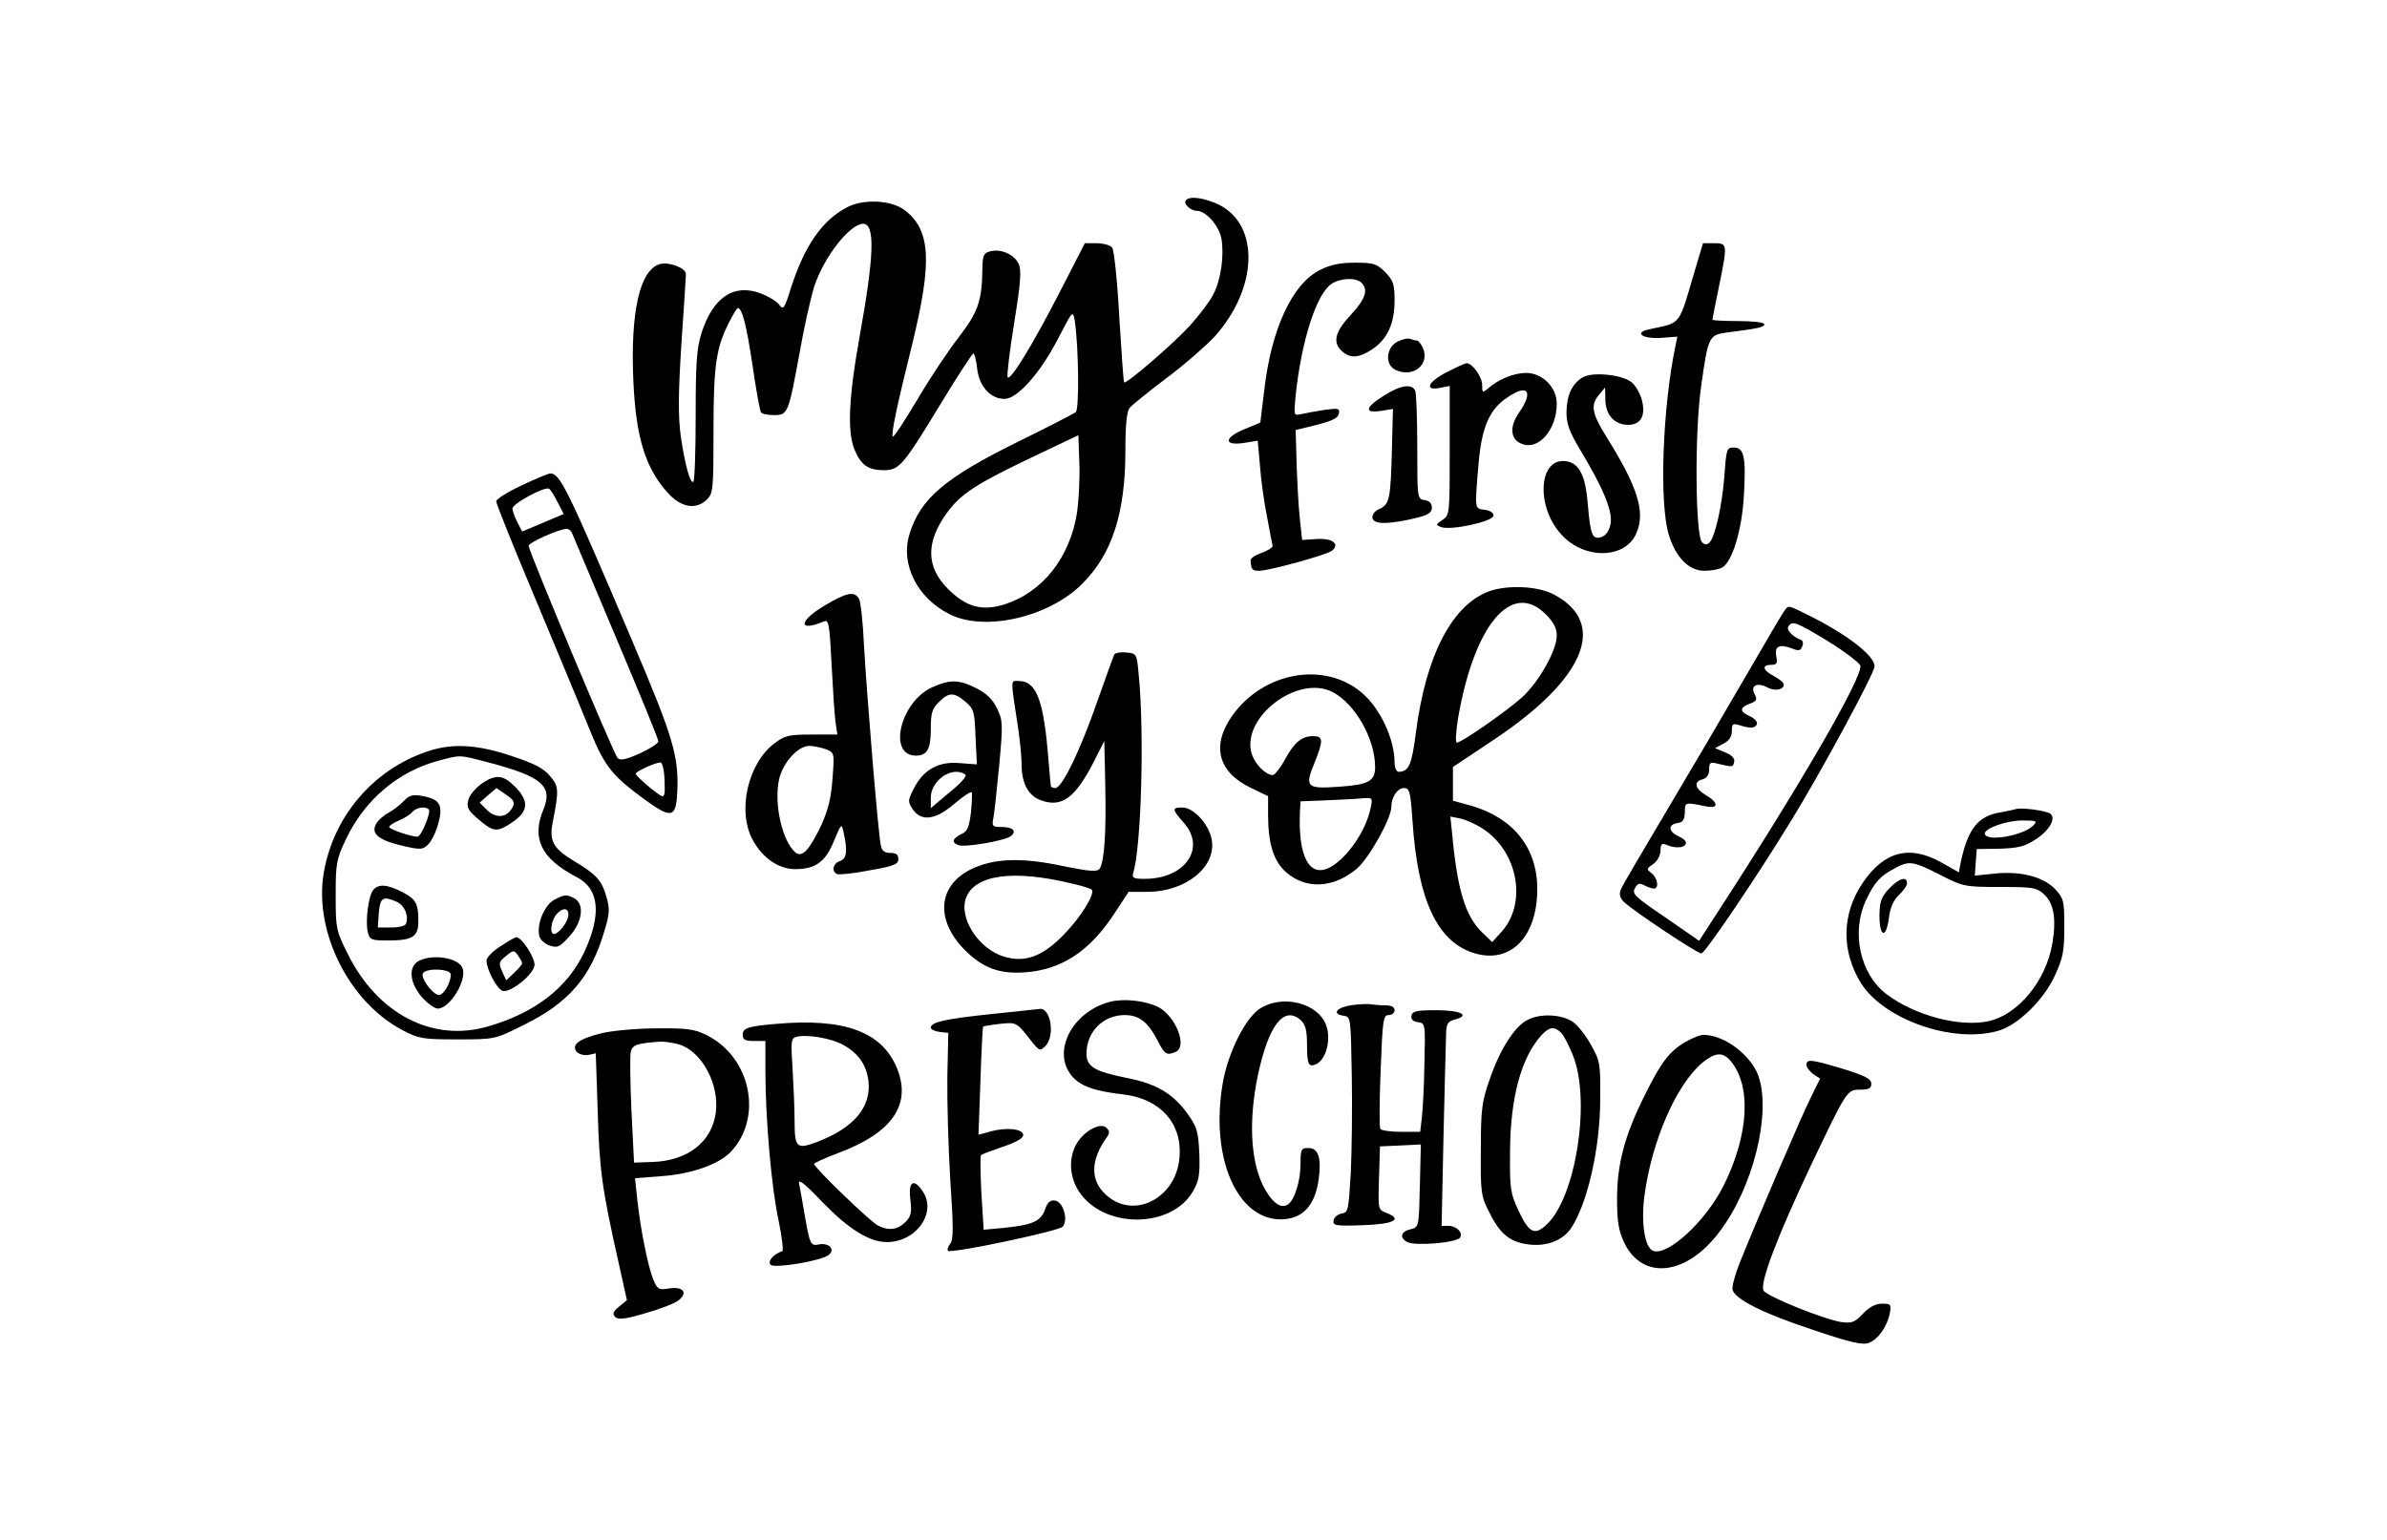 <?xml version="1.0" standalone="no"?>
<!DOCTYPE svg PUBLIC "-//W3C//DTD SVG 20010904//EN"
 "http://www.w3.org/TR/2001/REC-SVG-20010904/DTD/svg10.dtd">
<svg version="1.0" xmlns="http://www.w3.org/2000/svg"
 width="736pt" height="475pt" viewBox="0 0 736 475"
 preserveAspectRatio="xMidYMid meet">

<g transform="translate(0,475) scale(0.1,-0.1)"
fill="#000000" stroke="none">
<path d="M3657 4133 c-10 -10 13 -33 33 -33 28 0 68 -45 76 -85 9 -52 -1 -127
-25 -173 -11 -22 -44 -65 -72 -96 -51 -56 -197 -182 -203 -175 -2 2 -8 94 -15
203 -6 113 -16 205 -22 213 -6 7 -28 13 -48 13 l-36 0 -75 -146 c-88 -171
-155 -280 -163 -267 -3 5 6 80 20 167 20 123 23 163 14 182 -13 29 -55 48 -88
39 -20 -5 -23 -12 -24 -53 -1 -100 -13 -134 -73 -212 -32 -41 -90 -128 -128
-193 -39 -65 -72 -116 -75 -113 -6 6 11 89 60 286 62 254 57 352 -25 413 -41
30 -124 34 -174 9 -78 -40 -132 -117 -175 -249 -20 -65 -24 -70 -36 -53 -7 10
-33 26 -57 35 -83 32 -148 -12 -183 -122 -15 -48 -18 -92 -18 -255 0 -108 -3
-199 -7 -203 -9 -10 -26 51 -39 140 -8 61 -8 128 2 285 8 113 14 209 14 215 0
18 -50 38 -79 31 -63 -16 -93 -147 -83 -363 8 -175 38 -270 110 -347 40 -42
85 -48 117 -16 19 19 20 33 20 213 0 202 8 255 49 335 12 23 23 42 26 42 13 0
27 -53 45 -175 11 -76 23 -141 26 -146 3 -5 21 -9 40 -9 43 0 45 4 79 190 14
80 35 173 46 208 30 90 109 191 150 192 38 0 35 -97 -12 -356 -32 -180 -37
-286 -14 -341 20 -47 41 -62 88 -63 50 0 60 12 177 204 52 86 98 156 101 156
4 0 9 -21 12 -47 6 -54 41 -93 84 -93 40 0 110 79 165 185 46 89 46 89 52 55
12 -82 14 -271 3 -281 -7 -5 -84 -45 -172 -88 -232 -114 -308 -179 -341 -289
-28 -92 24 -196 124 -246 108 -55 308 -9 410 95 91 91 132 217 132 410 0 77 4
120 13 131 6 8 58 50 115 93 56 42 122 100 147 127 133 148 140 342 15 406
-43 21 -90 29 -103 15z m-336 -963 c-22 -140 -107 -247 -225 -284 -68 -21
-117 -8 -173 48 -68 68 -69 144 -3 235 42 58 92 90 260 170 l145 69 3 -86 c2
-48 -2 -116 -7 -152z"/>
<path d="M5225 3913 c-50 -170 -40 -157 -138 -178 -50 -10 -25 -30 32 -27 l53
4 -6 -29 c-40 -191 -50 -483 -21 -580 21 -71 62 -113 110 -113 20 0 45 4 55
10 31 17 61 115 67 221 7 119 1 149 -31 149 -22 0 -23 -4 -29 -87 -7 -93 -29
-189 -46 -206 -8 -8 -15 -7 -23 1 -21 21 -23 340 -3 479 22 158 24 160 82 168
94 12 113 16 113 25 0 6 -36 10 -80 10 -44 0 -80 2 -80 4 0 2 9 48 20 101 27
133 27 135 -15 135 l-34 0 -26 -87z"/>
<path d="M4071 3918 c-86 -42 -151 -181 -173 -372 l-12 -99 -48 -20 c-64 -26
-66 -52 -4 -43 l44 7 7 -78 c3 -43 13 -114 22 -158 8 -44 16 -84 17 -89 0 -4
-15 -14 -34 -21 -19 -6 -35 -17 -34 -23 2 -29 5 -32 27 -32 29 0 209 49 224
62 25 20 2 39 -46 36 l-46 -3 -7 64 c-4 35 -8 111 -10 169 l-3 106 65 16 c47
12 66 21 68 34 4 17 -1 18 -45 12 -26 -4 -58 -10 -71 -13 -23 -5 -23 -5 -17
58 18 169 64 313 111 344 28 18 75 20 92 3 22 -22 12 -50 -33 -99 -49 -52 -57
-85 -27 -112 25 -23 53 -21 93 6 47 31 69 80 69 150 0 51 -4 62 -29 88 -26 26
-36 29 -93 29 -44 0 -76 -6 -107 -22z"/>
<path d="M4310 3697 c-37 -18 -41 -73 -6 -88 54 -25 106 18 83 69 -6 12 -14
22 -18 22 -4 0 -13 2 -21 5 -7 3 -24 -1 -38 -8z"/>
<path d="M4462 3603 c-59 -30 -72 -59 -22 -49 l30 6 0 -199 c0 -195 0 -199
-22 -214 -21 -14 -22 -16 -5 -22 29 -12 162 17 162 35 0 9 -11 16 -27 18 -32
4 -31 0 -19 143 10 114 34 168 91 205 61 41 79 17 34 -48 -31 -44 -27 -84 9
-97 52 -20 107 45 107 124 0 51 -44 95 -95 95 -37 0 -86 -20 -117 -48 -17 -14
-18 -13 -18 11 0 25 -30 67 -48 67 -4 0 -31 -12 -60 -27z"/>
<path d="M4881 3587 c-34 -20 -50 -55 -51 -108 0 -36 9 -60 41 -114 72 -119
102 -191 95 -230 -4 -22 -14 -36 -28 -41 -28 -9 -34 5 -42 99 -7 92 -27 130
-69 135 -83 10 -92 -140 -13 -226 71 -79 199 -76 232 5 28 65 3 143 -94 298
-43 69 -48 96 -23 126 l20 24 1 -37 c0 -47 28 -78 70 -78 41 0 56 30 41 82 -7
21 -22 45 -34 52 -33 22 -117 29 -146 13z"/>
<path d="M4267 3530 c-58 -36 -62 -55 -9 -47 l37 6 -3 -117 c-4 -159 -7 -177
-38 -191 -16 -7 -24 -18 -22 -29 4 -20 52 -19 135 1 37 9 48 16 48 32 0 13 -8
21 -22 23 -23 3 -23 5 -23 162 0 87 -3 165 -6 174 -9 24 -45 19 -97 -14z"/>
<path d="M1608 3253 c-43 -20 -78 -42 -78 -49 0 -7 54 -142 121 -301 66 -158
139 -333 161 -388 49 -122 69 -151 163 -221 94 -70 109 -69 113 10 6 112 -11
170 -137 466 -202 475 -224 520 -254 520 -7 0 -47 -17 -89 -37z m111 -51 l19
-37 -64 -27 -64 -27 -15 29 c-8 16 -15 35 -15 42 0 15 100 69 113 61 4 -2 16
-21 26 -41z m44 -94 c3 -7 64 -152 136 -323 72 -170 131 -314 131 -321 0 -6
-26 -23 -57 -37 -45 -20 -61 -23 -69 -14 -12 13 -274 638 -274 654 0 10 92 51
116 52 7 1 14 -5 17 -11z m286 -764 c2 -45 0 -54 -12 -47 -22 13 -77 61 -77
67 0 7 59 34 76 35 6 1 12 -22 13 -55z"/>
<path d="M4592 2927 c-114 -42 -195 -196 -226 -434 -13 -102 -22 -122 -53
-123 -7 0 -13 12 -13 28 0 73 -44 167 -100 215 -115 99 -303 66 -400 -69 -66
-93 -45 -175 58 -224 l52 -25 0 -58 c0 -88 17 -143 56 -177 61 -53 144 -49
216 10 38 31 108 156 108 192 0 30 19 58 39 58 17 0 20 -11 26 -97 16 -251 78
-382 197 -414 109 -29 188 55 188 200 0 126 -73 218 -202 256 l-58 16 0 52 0
52 123 82 c285 189 356 361 188 450 -50 26 -141 30 -199 10z m174 -71 c25 -25
34 -43 34 -66 0 -46 -56 -145 -109 -192 -51 -45 -185 -138 -199 -138 -5 0 -3
34 4 77 50 287 165 424 270 319z m-657 -240 c70 -37 131 -144 131 -232 0 -43
-21 -54 -113 -60 -99 -7 -105 -1 -73 76 27 68 26 80 -5 80 -35 0 -57 -18 -86
-70 -15 -28 -33 -50 -38 -50 -22 0 -54 32 -65 64 -36 111 140 248 249 192z
m117 -358 c-14 -70 -73 -155 -126 -183 -62 -32 -97 32 -92 167 l2 37 75 3 c41
2 91 4 111 6 37 3 37 3 30 -30z m347 -64 c108 -71 136 -229 57 -317 l-29 -32
-30 29 c-53 50 -78 133 -94 310 l-5 48 31 -6 c18 -4 49 -18 70 -32z"/>
<path d="M2543 2883 c-82 -49 -83 -83 -2 -49 14 6 17 -9 23 -131 4 -76 9 -156
12 -178 l6 -40 -79 0 c-71 0 -83 -3 -115 -27 -83 -63 -116 -211 -66 -300 30
-54 79 -88 130 -88 62 0 93 22 119 86 23 55 24 56 30 28 13 -58 10 -82 -11
-89 -21 -7 -27 -30 -10 -40 5 -3 50 1 100 11 76 13 90 19 90 35 0 14 -7 19
-25 19 -17 0 -26 6 -29 23 -8 33 -44 474 -52 617 -3 69 -10 133 -15 143 -14
25 -37 21 -106 -20z m3 -443 c27 -11 27 -11 21 -90 -4 -59 -13 -96 -34 -143
-37 -78 -59 -102 -80 -86 -41 35 -67 149 -51 225 11 51 58 104 93 104 13 0 36
-5 51 -10z"/>
<path d="M5503 2868 c-6 -7 -61 -101 -123 -208 -62 -107 -172 -294 -244 -415
-72 -121 -135 -228 -139 -239 -5 -14 -2 -25 10 -37 29 -28 226 -159 239 -159
11 0 170 235 274 405 93 150 260 460 260 480 0 33 -82 97 -200 156 -68 34 -65
33 -77 17z m133 -95 c52 -32 96 -66 100 -75 10 -31 -180 -361 -440 -761 l-57
-88 -104 72 c-93 63 -104 73 -94 90 8 15 14 17 29 9 10 -5 23 -10 29 -10 17 0
13 31 -6 47 -17 13 -17 14 5 29 13 10 22 27 22 41 0 20 4 24 18 18 49 -21 86
5 38 26 -32 15 -34 36 -4 41 17 2 22 10 23 33 0 32 -1 32 68 18 37 -7 35 13
-3 35 -34 20 -39 42 -10 49 13 4 20 14 20 30 0 22 3 24 27 18 45 -11 47 -11
50 6 3 10 -7 21 -28 29 l-31 13 26 14 c18 9 26 22 26 39 0 22 3 24 23 18 34
-11 49 -10 54 3 3 7 -7 18 -21 24 -33 15 -33 27 -1 39 22 8 24 13 15 30 -14
26 8 37 40 20 23 -12 50 -7 50 9 0 6 -13 17 -30 26 -35 18 -39 35 -9 35 18 0
20 5 16 26 -6 31 9 39 47 25 22 -9 28 -8 33 6 4 9 2 18 -4 20 -24 8 -46 31
-39 41 12 19 23 15 122 -45z"/>
<path d="M3436 2732 c-3 -5 -26 -70 -52 -143 -52 -150 -109 -269 -130 -269 -8
0 -14 3 -14 8 -1 4 -5 54 -10 111 -14 156 -37 211 -88 211 -27 0 -27 14 -2
-150 5 -36 10 -84 10 -108 0 -59 22 -98 63 -111 62 -21 103 10 159 119 l33 65
3 -140 c3 -144 -3 -230 -17 -253 -7 -11 -28 -10 -116 8 -128 27 -211 23 -280
-10 -109 -53 -112 -167 -7 -262 51 -46 100 -62 176 -56 111 9 196 66 270 178
l46 70 58 0 c119 0 214 78 198 162 -9 47 -56 98 -90 98 -33 0 -33 -5 4 -47 70
-79 4 -173 -121 -173 -34 0 -39 3 -35 18 25 79 35 431 17 612 -6 64 -6 65 -38
68 -17 2 -34 -1 -37 -6z m-133 -706 c32 -7 60 -16 63 -19 12 -12 -33 -85 -86
-139 -66 -68 -119 -87 -184 -68 -79 24 -141 120 -117 182 27 71 146 87 324 44z"/>
<path d="M2875 2631 c-99 -44 -139 -211 -51 -211 35 0 46 20 46 82 0 49 4 63
25 83 30 31 47 31 82 1 26 -22 28 -31 31 -109 l4 -84 -54 4 c-65 6 -113 -22
-141 -80 -18 -35 -18 -39 -3 -62 26 -39 70 -34 128 16 27 23 51 39 54 36 2 -2
1 -30 -2 -61 -6 -47 -11 -60 -30 -68 -27 -13 -31 -26 -9 -34 19 -8 146 14 162
28 19 15 6 28 -29 28 -28 0 -30 2 -25 28 3 15 11 88 18 163 12 128 11 138 -7
175 -13 27 -32 46 -64 62 -53 27 -82 27 -135 3z m101 -269 c7 -4 -12 -26 -48
-55 l-58 -49 0 32 c0 54 66 99 106 72z"/>
<path d="M1315 2432 c-166 -57 -288 -201 -317 -375 -30 -181 79 -397 242 -483
51 -27 63 -29 170 -29 115 0 115 0 200 42 144 70 213 150 255 297 15 49 15 66
5 100 -15 52 -30 69 -102 112 -62 38 -75 61 -64 117 20 103 19 112 -8 144 -20
24 -49 39 -119 62 -107 36 -185 40 -262 13z m191 -33 c164 -43 199 -73 170
-144 -38 -90 -8 -152 101 -209 71 -36 79 -115 24 -233 -52 -109 -151 -186
-296 -228 -171 -50 -341 38 -433 224 -36 72 -37 79 -37 181 0 97 2 110 32 173
57 120 160 208 284 241 70 19 63 19 155 -5z"/>
<path d="M1487 2335 c-20 -14 -40 -37 -43 -52 -6 -23 -1 -32 32 -60 47 -40 57
-40 106 -7 46 32 49 62 11 103 -40 42 -62 45 -106 16z m93 -75 c-17 -31 -49
-35 -77 -9 l-24 24 26 23 26 22 30 -21 c24 -16 27 -24 19 -39z"/>
<path d="M1245 2280 c-11 -12 -32 -28 -47 -36 -15 -8 -33 -24 -39 -36 -16 -30
11 -50 86 -67 53 -12 59 -11 76 6 10 10 24 39 31 66 15 56 3 74 -53 83 -27 5
-38 1 -54 -16z m77 -26 c8 -8 -23 -84 -35 -84 -20 0 -87 23 -87 30 0 4 13 13
30 20 16 7 35 18 41 26 12 14 41 19 51 8z"/>
<path d="M1151 2006 c-15 -17 -25 -98 -17 -130 6 -24 11 -26 62 -26 76 0 94
11 94 60 0 55 -8 68 -51 90 -45 23 -72 25 -88 6z m73 -37 c23 -11 37 -42 28
-67 -2 -7 -22 -12 -45 -12 l-42 0 3 45 c4 48 13 53 56 34z"/>
<path d="M1708 1975 c-28 -16 -52 -70 -46 -107 2 -14 14 -26 31 -33 26 -9 32
-6 63 28 40 44 47 99 15 117 -25 13 -30 12 -63 -5z m44 -51 c-4 -21 -30 -54
-44 -54 -14 0 -9 43 9 62 20 22 39 18 35 -8z"/>
<path d="M1543 1832 c-24 -15 -43 -35 -43 -44 0 -26 31 -86 49 -93 22 -9 95
48 99 78 3 22 -39 87 -56 87 -4 0 -26 -13 -49 -28z m67 -52 c0 -4 -11 -17 -25
-30 l-24 -23 -13 28 c-11 25 -10 29 12 47 23 19 25 19 37 2 7 -10 13 -21 13
-24z"/>
<path d="M1293 1788 c-35 -17 -31 -68 8 -113 17 -19 39 -35 49 -35 37 0 91 88
76 125 -12 31 -89 44 -133 23z m97 -43 c0 -27 -24 -66 -38 -63 -21 4 -56 54
-48 67 11 17 86 14 86 -4z"/>
<path d="M6215 2255 c-5 -2 -27 -6 -47 -10 -70 -11 -101 -52 -123 -157 l-5
-28 -53 30 c-99 56 -178 35 -244 -63 -65 -96 -66 -211 -4 -310 73 -113 286
-186 424 -145 60 18 139 95 173 170 25 54 29 75 29 150 0 82 -2 88 -29 117
-36 38 -108 56 -188 47 l-59 -6 3 41 3 41 71 1 c58 2 78 7 111 29 42 27 62 63
46 78 -9 10 -92 21 -108 15z m54 -51 c-33 -32 -149 -51 -149 -24 0 16 67 40
115 40 45 0 48 -1 34 -16z m-288 -151 c72 -37 77 -38 186 -38 103 0 113 -2
136 -23 30 -28 38 -77 25 -152 -20 -116 -106 -219 -197 -239 -90 -19 -228 18
-315 84 -81 62 -109 191 -62 290 25 54 44 75 91 99 42 22 53 21 136 -21z"/>
<path d="M5825 2010 c-24 -25 -29 -39 -30 -82 0 -67 20 -75 29 -10 4 33 14 56
31 72 14 13 25 29 25 37 0 22 -25 15 -55 -17z"/>
<path d="M3423 1661 c-117 -30 -181 -154 -118 -229 26 -31 70 -47 161 -57 112
-14 179 -89 171 -192 -9 -129 -144 -197 -229 -115 -47 43 -45 106 4 174 10 14
10 20 0 30 -20 20 -76 -13 -97 -57 -22 -48 -15 -105 19 -149 81 -106 280 -101
344 10 19 33 22 51 20 116 -3 66 -7 82 -33 119 -46 66 -98 97 -190 115 -100
20 -125 35 -125 75 0 67 51 119 118 119 45 0 72 -22 102 -80 21 -41 27 -45 54
-34 39 15 2 110 -53 139 -38 19 -106 27 -148 16z"/>
<path d="M3882 1638 c-44 -31 -97 -138 -112 -229 -39 -228 44 -420 180 -419
66 1 105 42 116 124 9 65 -1 96 -31 96 -23 0 -25 -3 -25 -50 0 -52 -19 -112
-39 -124 -23 -15 -51 7 -78 61 -37 78 -43 199 -15 335 33 157 81 219 133 172
14 -13 19 -31 19 -74 0 -64 5 -73 31 -60 28 16 43 73 29 116 -24 72 -138 100
-208 52z"/>
<path d="M4171 1651 c-48 -6 -67 -27 -29 -33 23 -3 23 -4 26 -183 2 -99 0
-235 -3 -302 -7 -115 -8 -122 -28 -125 -12 -2 -23 -11 -25 -21 -3 -16 5 -18
89 -15 96 3 126 18 74 38 -26 10 -26 10 -23 107 l3 98 63 3 63 3 -3 -128 c-3
-125 -3 -127 -27 -133 -32 -7 -37 -26 -12 -40 25 -13 153 -2 163 14 10 15 -11
36 -36 36 l-21 0 6 282 c4 156 7 298 8 315 1 26 6 34 26 39 51 13 19 29 -56
29 -61 0 -74 -3 -77 -17 -2 -11 5 -18 20 -20 23 -3 23 -4 20 -128 -1 -69 -5
-144 -8 -167 l-5 -43 -59 0 c-32 0 -61 4 -64 9 -3 5 -3 86 1 180 6 157 8 171
25 171 10 0 18 7 18 15 0 10 -10 15 -29 15 -16 0 -35 2 -43 3 -7 2 -33 1 -57
-2z"/>
<path d="M3055 1623 c-142 -15 -185 -25 -185 -42 0 -5 12 -11 27 -13 l27 -3
-3 -135 c-1 -74 3 -217 9 -318 10 -146 10 -185 0 -197 -7 -9 -10 -18 -7 -22
10 -9 338 60 353 74 19 19 3 77 -23 81 -15 2 -23 -5 -31 -28 -13 -36 -38 -47
-125 -56 l-64 -6 -7 112 c-3 62 -4 115 -1 118 2 3 33 14 67 26 40 13 63 26 63
36 0 19 -51 25 -101 11 l-37 -10 6 165 c3 91 7 167 8 168 2 2 26 6 53 9 51 5
50 6 99 -57 22 -27 24 -27 40 -12 31 31 17 119 -17 115 -6 -1 -74 -8 -151 -16z"/>
<path d="M4708 1604 c-39 -21 -83 -90 -114 -180 -25 -71 -28 -94 -28 -219 -1
-133 0 -143 27 -195 33 -67 65 -92 127 -98 53 -5 101 15 125 52 50 76 89 247
89 396 1 110 0 118 -29 169 -16 30 -43 63 -60 73 -36 21 -100 23 -137 2z m106
-39 c8 -8 25 -41 37 -72 54 -139 8 -433 -81 -518 -38 -36 -55 -28 -88 42 -25
54 -27 67 -26 183 1 167 35 290 97 358 24 26 40 28 61 7z"/>
<path d="M2395 1593 c-86 -7 -105 -13 -105 -33 0 -16 7 -20 35 -20 l35 0 0
-92 c0 -146 19 -365 41 -463 10 -49 15 -91 11 -93 -27 -9 -46 -31 -36 -42 12
-12 158 12 180 31 20 17 0 37 -30 32 -27 -6 -29 -1 -46 97 -6 36 -13 76 -16
89 -4 18 15 4 73 -57 80 -82 142 -121 196 -122 92 -1 158 92 111 158 -27 40
-44 28 -37 -27 5 -41 2 -52 -16 -70 -23 -23 -51 -27 -84 -10 -24 12 -197 179
-197 190 0 3 33 18 73 33 169 63 229 150 182 264 -47 111 -162 153 -370 135z
m205 -65 c47 -26 72 -62 78 -113 8 -80 -46 -143 -158 -186 -64 -24 -70 -19
-70 66 0 33 -3 103 -6 156 -6 90 -5 97 12 102 32 8 107 -4 144 -25z"/>
<path d="M1855 1564 c-70 -17 -94 -36 -77 -57 7 -8 23 -12 36 -10 l23 5 6
-179 c5 -178 13 -238 64 -465 l26 -117 -24 -20 c-19 -15 -21 -22 -12 -32 9 -9
30 -7 94 12 46 13 92 31 102 40 29 23 13 43 -30 36 -31 -5 -36 -3 -48 26 -17
40 -41 162 -50 248 l-7 66 78 6 c93 6 180 36 217 75 101 106 62 294 -76 361
-36 18 -61 21 -153 20 -60 0 -136 -7 -169 -15z m237 -34 c71 -20 127 -123 115
-211 -12 -90 -86 -148 -194 -152 l-58 -2 -8 160 c-4 88 -5 170 -2 182 5 21 19
26 90 31 11 1 37 -3 57 -8z"/>
<path d="M5195 1536 c-49 -29 -74 -63 -124 -164 -61 -121 -85 -212 -85 -318 0
-72 5 -99 22 -136 57 -117 192 -102 294 34 103 135 160 364 120 480 -23 64
-103 125 -167 127 -11 1 -38 -10 -60 -23z m138 -54 c68 -75 61 -229 -19 -389
-55 -109 -172 -217 -217 -200 -26 10 -38 89 -26 174 23 167 98 339 178 406 38
31 61 34 84 9z"/>
<path d="M5570 1466 c0 -7 10 -20 21 -28 l21 -14 -29 -59 c-29 -58 -162 -368
-218 -507 -15 -37 -25 -75 -23 -84 5 -29 94 -74 249 -125 115 -39 152 -47 171
-40 29 11 56 49 65 91 5 28 3 30 -24 30 -20 0 -39 -10 -59 -31 -24 -26 -35
-30 -64 -26 -50 6 -231 79 -242 97 -14 21 43 169 145 385 112 235 112 235 153
235 26 0 34 4 34 18 0 15 -19 25 -87 46 -100 30 -113 31 -113 12z"/>
</g>
</svg>

